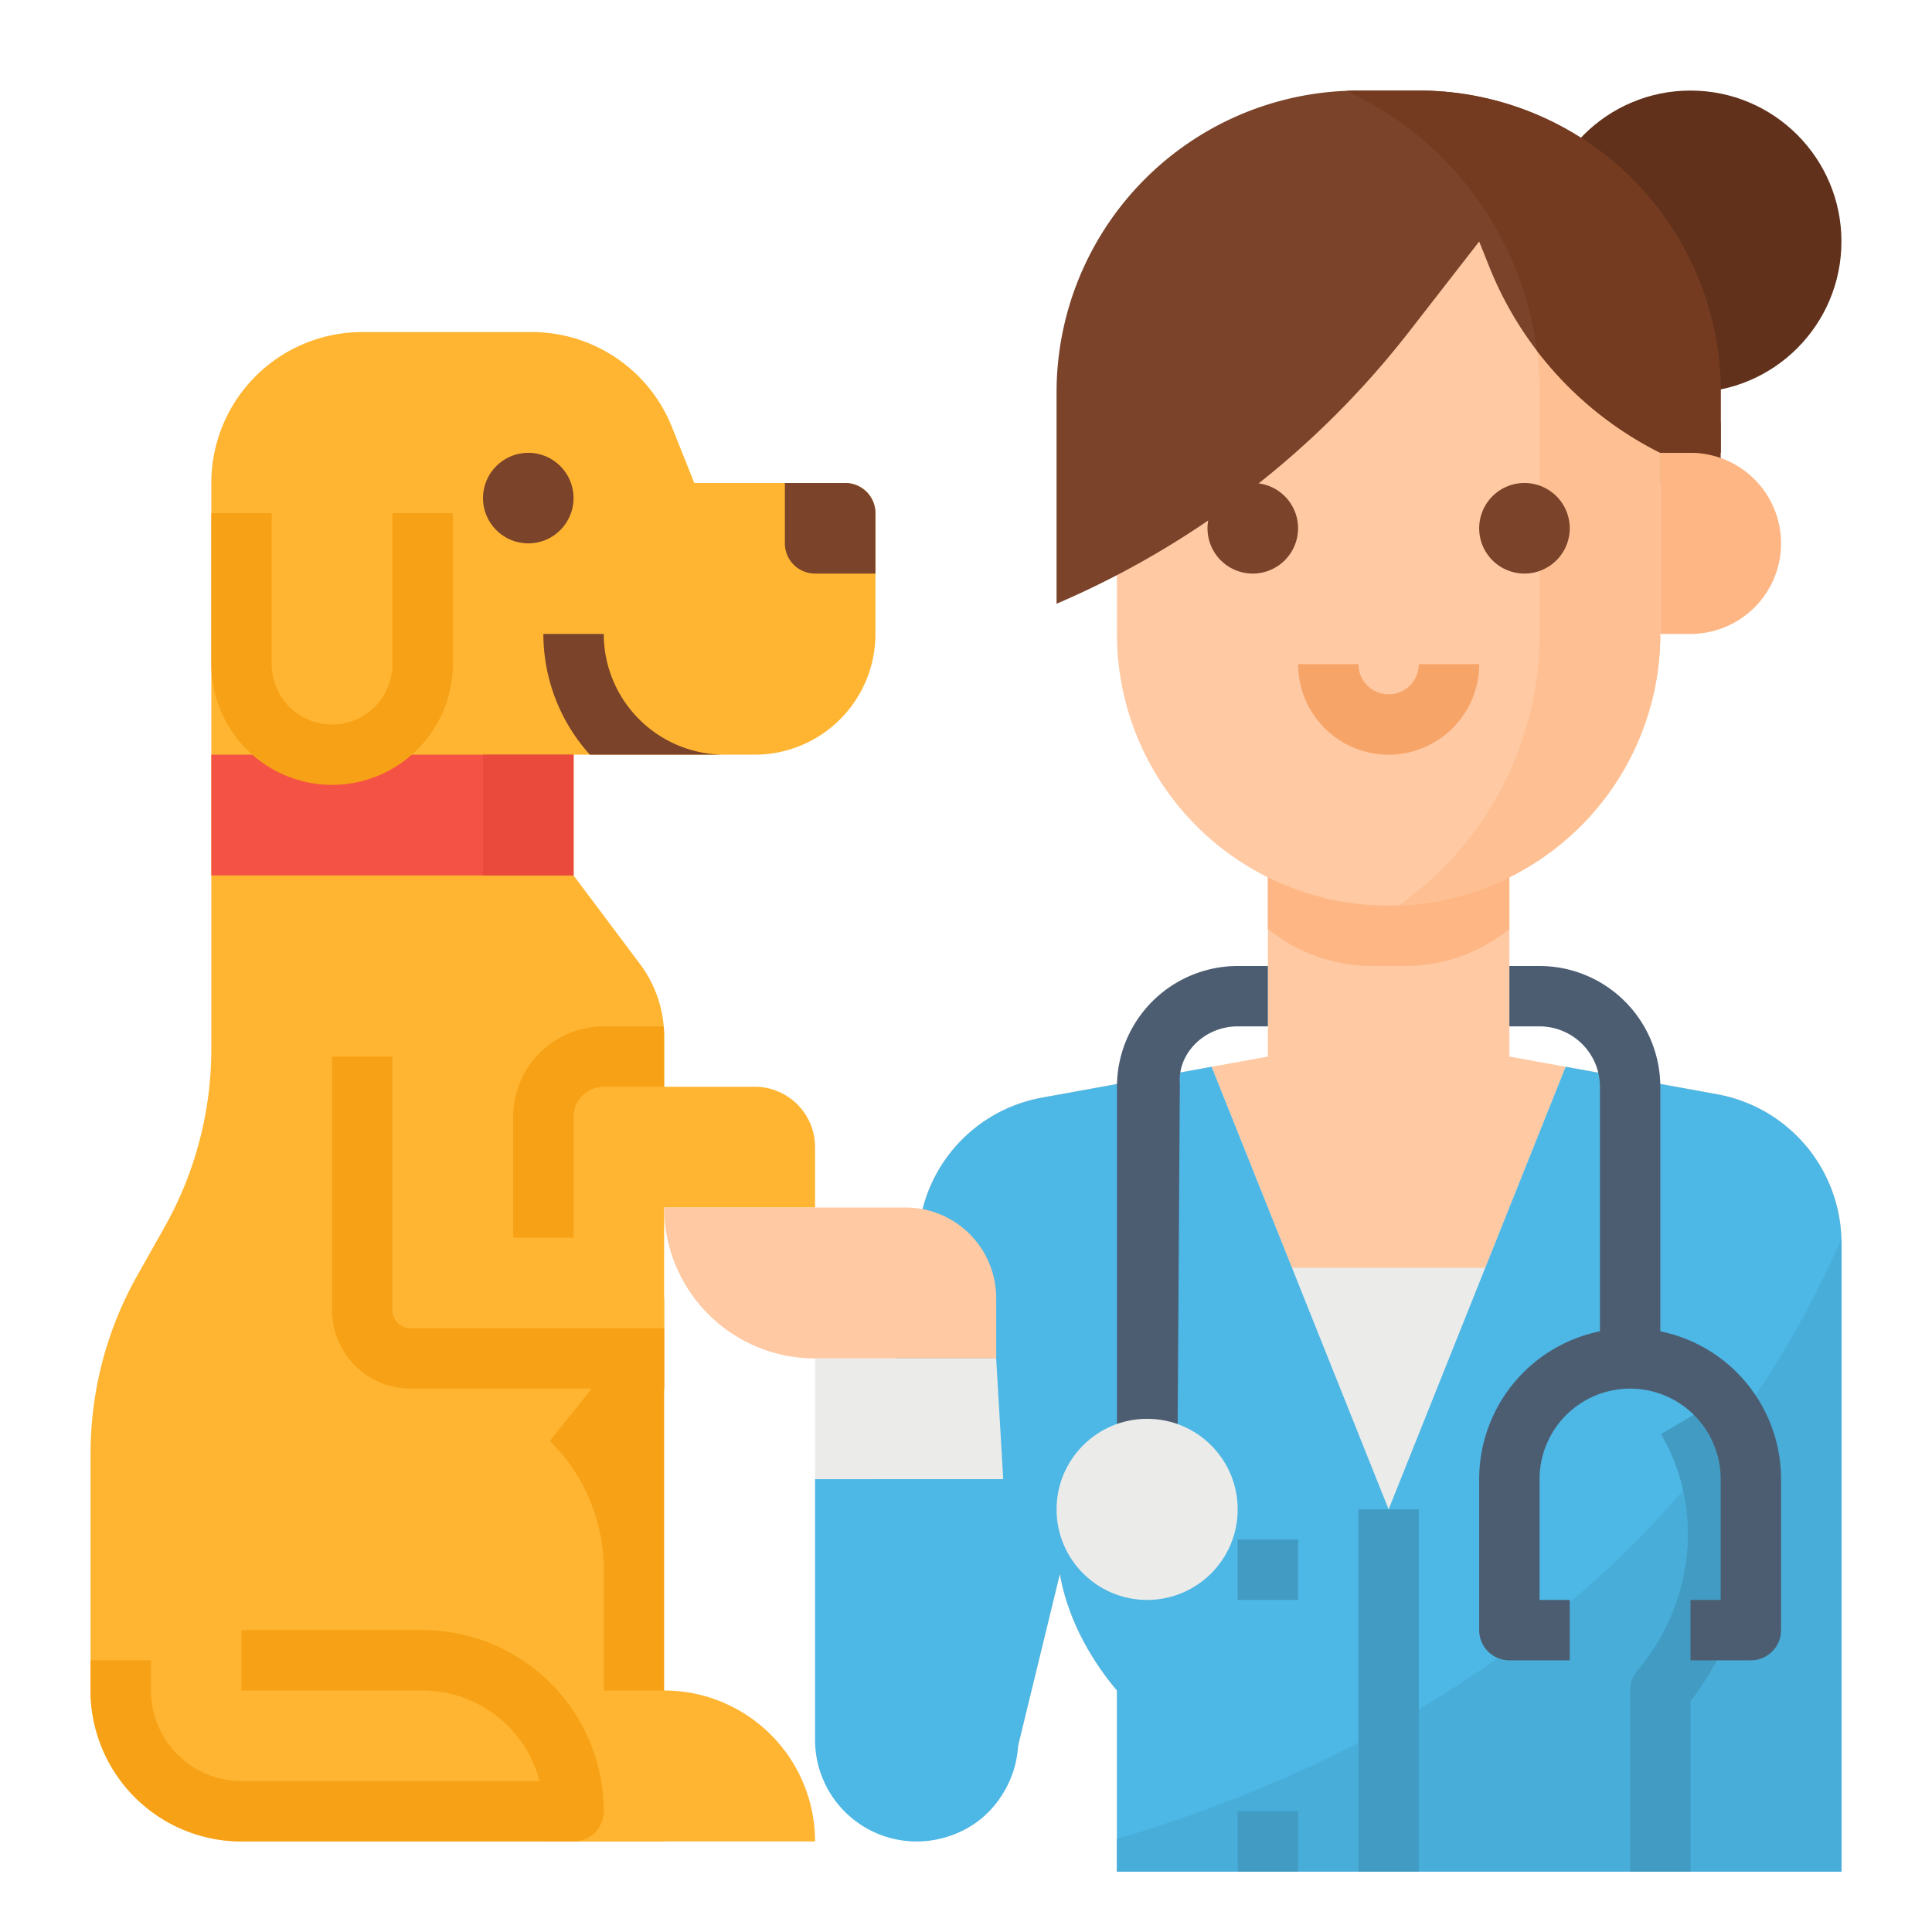 <svg xmlns="http://www.w3.org/2000/svg" viewBox="0 0 512 512"><title>veterinarian-vet-occupation-avatar</title><g id="Flat"><rect x="440" y="112" width="16" height="16" style="fill:#743b20"/><rect x="144" y="344" width="32" height="144" style="fill:#f7a116"/><path d="M232,136v32a32,32,0,0,1-32,32H152v32l17.6,23.47A31.982,31.982,0,0,1,175.89,272c.07.88.11,1.78.11,2.67V288h24a16,16,0,0,1,16,16v16H176v48H156.8l-11.08,13.85A47.877,47.877,0,0,1,160,416v32h16a40,40,0,0,1,40,40H64a40,40,0,0,1-40-40V385.18a96.016,96.016,0,0,1,12.36-47.12l7.28-12.93A96.007,96.007,0,0,0,56,278.02V128A40,40,0,0,1,96,88h44.92a40.008,40.008,0,0,1,37.14,25.14L184,128h40A8,8,0,0,1,232,136Z" style="fill:#ffb531"/><circle cx="140" cy="132" r="12" style="fill:#7a432a"/><path d="M160,168H144a47.747,47.747,0,0,0,12.324,32H192A32.034,32.034,0,0,1,160,168Z" style="fill:#7a432a"/><rect x="56" y="200" width="96" height="32" style="fill:#f35244"/><rect x="128" y="200" width="24" height="32" style="fill:#ea4a3b"/><path d="M152,488H64a40.047,40.047,0,0,1-40-40v-8H40v8a24.027,24.027,0,0,0,24,24h78.988A32.056,32.056,0,0,0,112,448H64V432h48a48.052,48.052,0,0,1,48,48A8,8,0,0,1,152,488Z" style="fill:#f7a116"/><path d="M208,128h16a8,8,0,0,1,8,8v16a0,0,0,0,1,0,0H216a8,8,0,0,1-8-8V128A0,0,0,0,1,208,128Z" style="fill:#7a432a"/><path d="M88,208a32.034,32.034,0,0,1-32-32V136H72v40a16,16,0,0,0,32,0V136h16v40A32.034,32.034,0,0,1,88,208Z" style="fill:#f7a116"/><path d="M176,368H108.8A20.822,20.822,0,0,1,88,347.2V280h16v67.2a4.8,4.8,0,0,0,4.8,4.8H176Z" style="fill:#f7a116"/><path d="M176,274.67V288H160a8.011,8.011,0,0,0-8,8v32H136V296a24.032,24.032,0,0,1,24-24h15.89C175.96,272.88,176,273.78,176,274.67Z" style="fill:#f7a116"/><path d="M488,496V329.36A40.108,40.108,0,0,0,455.12,290L400,280V216H336v64l-59.892,10.89a40,40,0,0,0-32.393,33.355L219.78,458.56a25.347,25.347,0,0,0-.4,4.24A24.838,24.838,0,0,0,268.5,468l12.38-50.88c1.92,11.04,7.44,21.76,15.12,30.88v48Z" style="fill:#fec9a3"/><path d="M455.12,290l-40.2-7.293L393.6,336H342.4l-21.315-53.288-44.978,8.178a40,40,0,0,0-32.392,33.355L219.78,458.56a25.347,25.347,0,0,0-.4,4.24A24.838,24.838,0,0,0,268.5,468l12.38-50.88c1.92,11.04,7.44,21.76,15.12,30.88v48H488V329.36A40.108,40.108,0,0,0,455.12,290Z" style="fill:#ebebe9"/><path d="M488,329.36V496H296V448c-7.68-9.12-13.2-19.84-15.12-30.88L268.5,468a24.838,24.838,0,0,1-49.12-5.2,25.347,25.347,0,0,1,.4-4.24l23.94-134.31a39.992,39.992,0,0,1,32.39-33.36l44.97-8.18L368,400l46.92-117.29,40.2,7.29a40.116,40.116,0,0,1,32.87,38.41C488,328.72,488,329.04,488,329.36Z" style="fill:#4db7e5"/><path d="M488,329.36V496H296v-8.66c64.97-19.12,149.36-62.26,191.99-158.93C488,328.72,488,329.04,488,329.36Z" style="fill:#48add9"/><path d="M448,496H432V448a8.011,8.011,0,0,1,1.875-5.148c15.238-18.133,17.773-43.36,6.305-62.782l13.781-8.14C468.383,396.359,465.91,427.7,448,450.82Z" style="fill:#419bc2"/><path d="M464,440H448V424h8V392a24,24,0,0,0-48,0v32h8v16H400a8,8,0,0,1-8-8V392a40,40,0,0,1,80,0v40A8,8,0,0,1,464,440Z" style="fill:#4c5d72"/><path d="M440,360H424V288a16.019,16.019,0,0,0-16-16h-8V256h8a32.034,32.034,0,0,1,32,32Z" style="fill:#4c5d72"/><path d="M312,392H296V288a32.034,32.034,0,0,1,32-32h8v16h-8c-8.824,0-16,7.18-15.333,15.333Z" style="fill:#4c5d72"/><circle cx="304" cy="400" r="24" style="fill:#ebebe9"/><rect x="360" y="400" width="16" height="96" style="fill:#419bc2"/><rect x="328" y="408" width="16" height="16" style="fill:#419bc2"/><rect x="328" y="480" width="16" height="16" style="fill:#419bc2"/><path d="M264,360H216a40,40,0,0,1-40-40h64a24,24,0,0,1,24,24Z" style="fill:#fec9a3"/><polygon points="264 360 216 360 216 392 265.865 392 264 360" style="fill:#ebebe9"/><path d="M265.865,392H216v69.075a26.925,26.925,0,1,0,53.77-2.065Z" style="fill:#4db7e5"/><path d="M372.824,256A43.894,43.894,0,0,0,400,246.19V216H336v30.19A43.894,43.894,0,0,0,363.176,256Z" style="fill:#feb784"/><circle cx="448" cy="64" r="40" style="fill:#61311b"/><path d="M440,112v56a72,72,0,0,1-69.33,71.95c-.88.03-1.78.05-2.67.05a72.006,72.006,0,0,1-72-72V112a64,64,0,0,1,64-64h16a63.936,63.936,0,0,1,64,64Z" style="fill:#fec9a3"/><path d="M440,112v56a72,72,0,0,1-69.33,71.95A87.892,87.892,0,0,0,408,168V104a87.6,87.6,0,0,0-19.06-54.69A64.015,64.015,0,0,1,440,112Z" style="fill:#fec093"/><path d="M332,152a12,12,0,1,1,12-12A12.013,12.013,0,0,1,332,152Z" style="fill:#7a432a"/><path d="M404,152a12,12,0,1,1,12-12A12.013,12.013,0,0,1,404,152Z" style="fill:#7a432a"/><path d="M456,104v16H440a94.162,94.162,0,0,1-45.29-49.22L392,64,373.41,87.91a236.387,236.387,0,0,1-42.13,41.97A236.578,236.578,0,0,1,280,160V104a79.989,79.989,0,0,1,76.84-79.93c1.05-.05,2.1-.07,3.16-.07h16A80,80,0,0,1,456,104Z" style="fill:#7a432a"/><path d="M368,200a24.027,24.027,0,0,1-24-24h16a8,8,0,0,0,16,0h16A24.027,24.027,0,0,1,368,200Z" style="fill:#f7a468"/><path d="M440,120h8a24,24,0,0,1,24,24v0a24,24,0,0,1-24,24h-8a0,0,0,0,1,0,0V120A0,0,0,0,1,440,120Z" style="fill:#feb784"/><path d="M456,104v16H440a94.115,94.115,0,0,1-32.69-27.04,88.138,88.138,0,0,0-50.47-68.89c1.05-.05,2.1-.07,3.16-.07h16A80,80,0,0,1,456,104Z" style="fill:#743b20"/></g></svg>